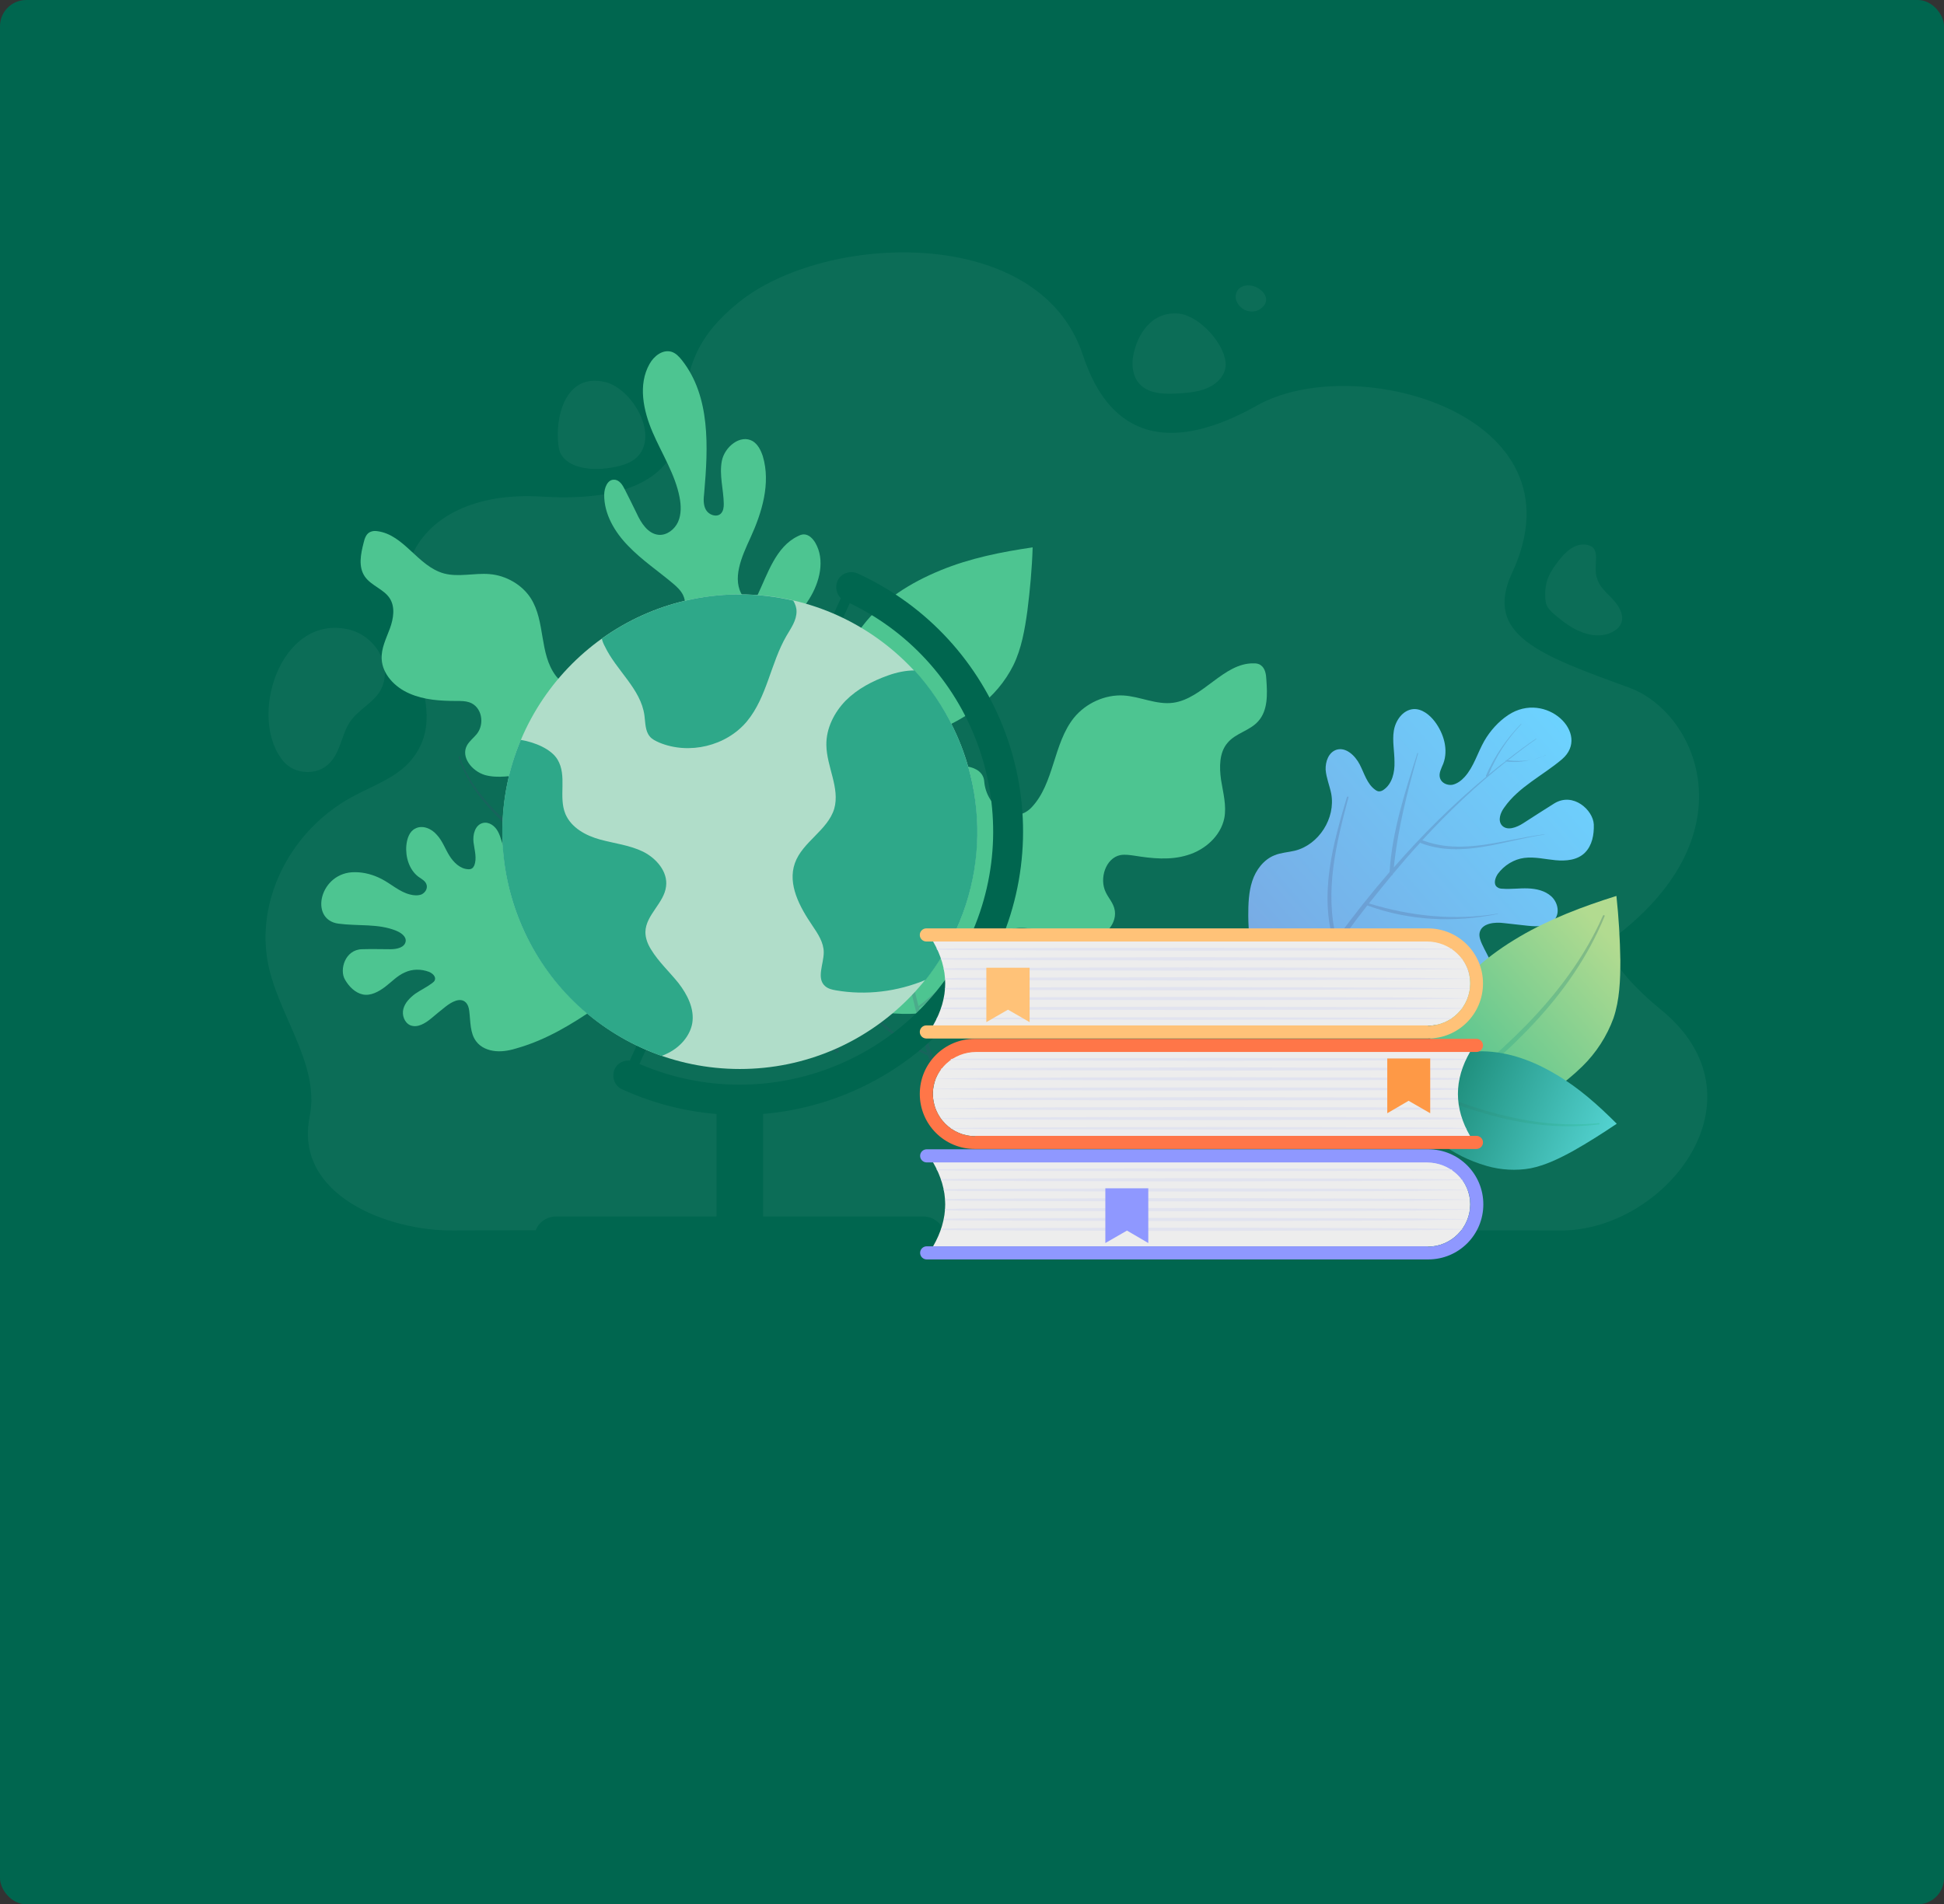 <svg width="593" height="581" viewBox="0 0 593 581" fill="none" xmlns="http://www.w3.org/2000/svg">
<rect x="0" y="0" width="593" height="581" fill="#333333" stroke="none"/>
<rect width="593" height="581" rx="8" fill="#00664F"/>
<path opacity="0.05" d="M138.175 375.404C118.675 375.604 89.575 364.804 94.475 340.604C97.775 324.204 83.975 308.804 81.475 292.304C78.575 273.304 89.175 253.104 107.275 243.204C113.675 239.704 121.275 237.204 125.675 231.604C139.375 214.604 116.375 193.404 125.175 170.604C130.275 157.504 145.175 150.304 165.075 151.504C185.475 152.804 205.075 149.004 207.575 130.504C209.675 115.604 209.475 105.104 225.275 92.304C251.475 71.004 316.975 68.204 330.275 108.204C334.175 119.804 345.175 145.204 383.475 123.704C413.275 106.904 483.875 126.304 461.275 174.704C452.375 193.804 469.875 199.904 496.975 209.804C517.275 217.204 534.275 254.104 492.675 285.804C486.675 290.304 500.675 303.204 506.475 307.904C539.875 334.904 508.475 374.704 477.075 375.404C477.075 375.404 157.675 375.204 138.175 375.404ZM184.375 116.504C173.275 114.004 169.775 125.504 170.175 133.804C170.275 135.404 170.375 137.104 171.075 138.504C172.175 140.504 174.375 141.804 176.575 142.404C180.175 143.404 184.175 143.204 187.875 142.404C190.275 141.904 192.675 141.104 194.375 139.404C201.175 132.604 192.675 118.304 184.375 116.504ZM373.875 111.604C373.675 114.504 371.375 117.004 368.675 118.204C365.975 119.504 362.875 119.804 359.875 120.004C355.575 120.304 350.575 120.304 347.675 117.204C345.675 115.104 345.175 111.904 345.575 109.104C346.775 101.904 351.375 94.804 359.775 95.704C366.175 96.504 374.175 105.504 373.875 111.604ZM384.375 94.304C383.375 95.004 381.975 95.204 380.775 94.904C380.175 94.804 379.475 94.504 378.975 94.104C375.375 91.504 376.775 86.604 381.375 87.104C384.975 87.504 388.475 91.604 384.375 94.304ZM493.175 184.304C494.375 186.004 495.275 188.104 494.575 190.004C494.075 191.404 492.775 192.404 491.475 193.004C488.675 194.304 485.275 194.004 482.375 192.804C479.475 191.704 476.975 189.804 474.575 187.804C473.475 186.904 472.475 186.004 471.875 184.804C471.475 183.904 471.375 182.904 471.375 182.004C471.275 180.304 471.475 178.604 471.975 177.004C472.675 174.904 473.975 173.004 475.275 171.304C477.275 168.704 480.175 165.604 483.975 166.204C486.275 166.604 486.775 167.904 486.875 170.004C486.875 172.304 486.375 174.504 487.275 176.804C488.275 179.804 491.375 181.804 493.175 184.304ZM99.775 233.504C96.075 236.604 89.775 236.104 86.575 232.404C75.375 219.404 85.275 187.404 106.175 192.004C113.975 193.704 119.875 202.404 116.375 210.004C114.375 214.304 109.075 216.504 106.575 220.504C103.975 224.704 103.775 230.204 99.775 233.504Z" fill="white"/>
<path d="M241.63 270.06C241.63 265.36 238.53 261.36 237.13 256.86C225.63 217.76 208.03 243.56 210.33 220.96C212.23 202.56 185.83 193.66 183.63 201.66C181.93 208.06 173.53 211.56 169.53 206.16C164.43 199.36 166.43 189.66 161.93 182.56C159.33 178.46 154.43 175.56 149.33 175.16C144.73 174.76 139.93 176.16 135.43 174.96C127.43 172.76 123.33 163.16 115.13 162.06C114.43 161.96 113.73 161.96 113.03 162.26C111.73 162.76 111.23 164.26 110.93 165.56C110.03 169.06 109.23 172.96 111.33 175.96C113.23 178.66 117.03 179.76 118.83 182.46C120.63 185.16 120.03 188.76 118.93 191.76C117.83 194.76 116.23 197.86 116.43 201.06C116.63 205.66 120.43 209.66 124.83 211.56C129.33 213.56 134.33 213.86 139.33 213.86C140.63 213.86 141.93 213.86 143.13 214.26C147.03 215.56 147.93 220.86 145.43 223.96C144.43 225.16 143.13 226.16 142.43 227.46C140.53 230.96 143.93 235.26 147.93 236.46C151.93 237.56 156.23 236.66 160.43 236.16C164.63 235.66 169.33 235.76 172.43 238.36C176.33 241.76 175.93 247.56 178.23 252.16C180.63 257.06 186.13 260.06 191.73 261.36C197.33 262.66 203.13 262.46 208.93 262.76C221.03 263.36 233.13 265.96 243.53 271.76" fill="#4DC591"/>
<path opacity="0.2" d="M139.875 230.946C143.075 241.846 152.975 251.046 161.875 258.246C171.275 265.846 181.775 272.146 192.375 278.146C214.575 290.746 237.775 302.446 254.975 321.046C255.475 321.546 256.275 320.846 255.775 320.346C240.675 302.646 219.175 291.346 198.575 280.046C188.175 274.246 177.675 268.446 168.075 261.446C157.275 253.646 144.275 243.446 140.275 230.846C140.175 230.646 139.775 230.746 139.875 230.946Z" fill="#444472"/>
<path d="M393.875 310.746C398.675 313.146 404.075 313.446 409.475 313.646C420.975 314.046 432.675 313.646 443.675 310.446C446.475 309.646 449.375 308.546 451.675 306.846C454.075 305.046 455.875 302.446 456.075 299.446C456.375 295.346 453.775 291.746 452.075 288.046C451.575 286.946 451.075 285.646 451.375 284.446C452.075 281.646 455.975 281.246 458.875 281.646C461.275 281.946 463.675 282.146 466.075 282.446C469.075 282.746 472.675 282.846 474.375 280.346C475.875 278.246 475.075 275.146 473.175 273.446C471.275 271.746 468.675 271.146 466.075 271.046C463.475 270.946 460.975 271.346 458.375 271.146C457.775 271.146 457.175 271.046 456.675 270.646C455.475 269.746 456.075 267.846 456.875 266.646C458.775 264.046 461.775 262.146 464.975 261.746C468.175 261.346 471.275 262.146 474.475 262.446C477.675 262.746 481.175 262.446 483.475 260.146C485.675 257.946 486.275 254.646 486.175 251.546C485.975 247.146 479.875 241.546 474.075 245.146C470.875 247.146 467.775 249.146 464.675 251.146C462.675 252.446 459.675 253.646 458.075 251.746C456.875 250.246 457.675 247.946 458.875 246.346C463.275 240.046 470.575 236.646 476.475 231.646C485.475 223.946 471.575 210.546 460.075 218.146C457.075 220.146 454.575 222.946 452.775 226.046C450.675 229.746 449.575 233.946 446.775 237.046C445.775 238.146 444.475 239.146 442.975 239.446C441.475 239.646 439.775 238.946 439.275 237.446C438.775 235.946 439.675 234.446 440.275 232.946C441.875 228.646 440.375 223.746 437.675 220.146C436.075 218.046 433.675 216.146 431.075 216.346C427.875 216.646 425.675 219.846 425.175 222.946C424.675 226.046 425.375 229.246 425.375 232.446C425.475 235.646 424.675 239.146 422.075 240.946C421.675 241.246 421.175 241.446 420.675 241.446C420.275 241.446 419.875 241.246 419.475 240.946C416.975 239.146 416.175 235.946 414.775 233.246C413.375 230.546 410.575 227.846 407.675 228.746C405.275 229.546 404.275 232.346 404.375 234.846C404.575 237.346 405.575 239.646 406.075 242.146C407.475 249.646 402.275 257.746 394.975 259.546C392.875 260.046 390.675 260.146 388.775 260.946C385.475 262.246 383.075 265.446 381.975 268.846C380.875 272.246 380.775 275.846 380.775 279.446C380.875 288.646 382.375 299.046 389.775 304.546" fill="url(#paint0_linear_341_2)"/>
<g opacity="0.41">
<path opacity="0.41" d="M471.475 230.446C471.075 230.546 470.775 230.746 470.375 230.846C470.775 230.646 471.075 230.546 471.475 230.346C471.475 230.246 471.575 230.446 471.475 230.446Z" fill="#444472"/>
<path opacity="0.41" d="M466.875 231.946C468.075 231.646 469.175 231.246 470.375 230.846C469.275 231.346 468.075 231.646 466.875 231.946Z" fill="#444472"/>
<path opacity="0.47" d="M411.375 243.146C407.575 257.346 403.975 271.946 407.675 286.446C412.775 279.446 418.175 272.646 423.875 266.046C424.675 253.546 428.575 241.646 432.375 229.746C432.375 229.646 432.575 229.646 432.575 229.846C429.375 241.346 426.375 252.746 425.175 264.646C433.875 254.646 443.275 245.346 453.375 236.946C453.275 236.846 453.275 236.746 453.275 236.646C455.875 230.746 459.475 225.446 463.975 220.846C463.975 220.846 464.075 220.846 464.075 220.946C459.775 225.446 456.475 230.546 454.075 236.346C455.775 234.946 457.475 233.546 459.275 232.246C459.275 232.046 459.275 231.946 459.475 231.946H459.575C462.475 229.646 465.475 227.446 468.575 225.346C468.575 225.346 468.675 225.346 468.675 225.446C465.675 227.546 462.775 229.746 459.975 231.946C462.175 232.246 464.575 232.246 466.875 231.846C464.475 232.446 462.175 232.646 459.475 232.346C450.275 239.646 441.775 247.746 433.875 256.346C446.175 261.046 458.675 256.046 471.075 254.546C471.175 254.546 471.175 254.646 471.075 254.646C458.675 256.446 445.875 261.946 433.475 257.246C433.375 257.246 433.275 257.146 433.275 257.046C430.375 260.146 427.575 263.446 424.875 266.646C424.875 266.946 424.675 267.046 424.475 267.146C422.175 269.946 419.875 272.746 417.575 275.646C430.475 279.546 443.575 280.946 456.875 278.746C456.975 278.746 456.975 278.846 456.875 278.846C443.575 281.546 429.875 280.946 417.075 276.246C412.475 282.146 408.075 288.246 403.775 294.346C416.375 299.546 429.975 303.446 443.175 297.946C443.275 297.946 443.275 298.046 443.175 298.046C429.875 303.846 416.075 300.146 403.175 295.046C401.875 296.946 400.475 298.846 399.175 300.846C398.675 301.646 397.375 300.846 397.875 300.046C400.775 295.746 403.775 291.546 406.775 287.346C402.475 272.346 406.575 257.646 410.875 243.146C411.175 242.946 411.375 243.046 411.375 243.146Z" fill="#444472"/>
</g>
<path d="M190.847 298.902C188.747 302.502 185.247 305.002 181.847 307.402C174.447 312.502 166.647 317.202 158.047 319.702C155.847 320.402 153.547 320.902 151.247 320.702C148.947 320.502 146.647 319.602 145.247 317.702C143.347 315.202 143.547 311.702 143.147 308.502C143.047 307.502 142.747 306.502 142.047 305.802C140.347 304.202 137.747 305.702 135.947 307.102C134.447 308.302 132.947 309.502 131.547 310.702C129.747 312.202 127.347 313.702 125.147 312.802C123.347 312.002 122.547 309.702 123.047 307.802C123.547 305.902 125.047 304.402 126.647 303.202C128.247 302.102 130.147 301.202 131.747 300.002C132.147 299.702 132.547 299.402 132.647 299.002C133.047 297.902 131.847 296.902 130.847 296.502C128.447 295.602 125.747 295.602 123.447 296.702C121.147 297.702 119.447 299.602 117.447 301.102C115.447 302.602 113.047 303.902 110.647 303.402C108.347 302.902 106.447 301.002 105.247 298.902C103.447 295.902 105.247 289.702 110.447 289.602C113.347 289.502 116.247 289.602 119.147 289.602C121.047 289.602 123.447 289.102 123.747 287.202C123.947 285.702 122.347 284.602 120.947 284.002C115.447 281.702 109.147 282.602 103.247 281.802C94.147 280.602 97.547 265.902 108.347 266.102C111.147 266.102 113.947 266.902 116.447 268.202C119.347 269.702 121.847 272.102 125.047 272.902C126.147 273.202 127.447 273.302 128.547 272.902C129.647 272.402 130.447 271.202 130.147 270.002C129.847 268.802 128.647 268.202 127.647 267.502C124.847 265.402 123.647 261.502 123.947 258.002C124.147 255.902 124.847 253.702 126.647 252.802C128.847 251.602 131.647 252.802 133.247 254.702C134.947 256.502 135.747 258.902 137.047 261.002C138.347 263.102 140.347 265.102 142.847 265.202C143.247 265.202 143.647 265.202 144.047 264.902C144.347 264.702 144.447 264.402 144.647 264.102C145.547 261.902 144.747 259.402 144.447 257.002C144.147 254.602 144.947 251.702 147.247 251.102C149.147 250.602 151.047 252.002 151.947 253.802C152.847 255.502 153.147 257.502 153.947 259.302C156.147 264.802 162.947 267.902 168.547 266.102C170.147 265.602 171.647 264.702 173.247 264.402C175.947 263.902 178.847 265.002 181.047 266.702C183.247 268.502 184.847 270.802 186.347 273.202C190.147 279.302 193.547 286.702 191.047 293.502" fill="#4DC591"/>
<g opacity="0.41">
<path opacity="0.41" d="M119.947 284.745C120.247 284.645 120.547 284.645 120.847 284.545C120.547 284.645 120.247 284.645 119.947 284.745C119.947 284.745 119.947 284.645 119.947 284.745Z" fill="#444472"/>
<path opacity="0.41" d="M123.647 283.745C122.747 284.045 121.847 284.345 120.847 284.545C121.847 284.445 122.747 284.145 123.647 283.745Z" fill="#444472"/>
</g>
<path d="M224.047 310.913C224.928 305.25 229.101 300.898 231.392 295.705C251.459 250.321 265.611 284.789 267.441 257.001C268.963 234.308 299.358 228.272 300.224 238.353C300.835 246.327 309.295 252.068 314.719 246.282C321.596 238.966 321.272 226.896 327.58 219.009C331.237 214.505 337.114 211.869 342.708 212.188C347.803 212.496 352.749 215.102 357.865 214.41C366.973 213.163 373.267 202.214 382.405 202.388C383.186 202.364 383.984 202.481 384.613 202.975C385.934 203.883 386.234 205.77 386.298 207.472C386.607 211.779 386.782 216.744 383.832 220.022C381.268 222.968 376.933 223.637 374.449 226.645C371.886 229.591 371.931 234.073 372.469 237.925C373.086 241.839 374.203 245.764 373.461 249.629C372.345 255.106 367.514 259.325 362.22 260.893C357.004 262.523 351.375 261.923 346.072 261.07C344.696 260.881 343.241 260.63 341.775 260.879C337.255 261.783 335.241 268.082 337.313 272.247C338.079 273.864 339.389 275.272 339.892 277.063C341.234 281.672 336.735 286.278 332.181 286.901C327.565 287.604 323.126 285.649 318.693 284.335C314.259 283.02 309.175 282.212 305.298 284.891C300.365 288.267 299.672 295.474 296.364 300.505C292.827 305.991 286.248 308.712 279.896 309.197C273.623 309.744 267.286 308.59 261.001 307.856C247.963 306.659 236.459 305.775 224.047 310.913Z" fill="#4DC591"/>
<path d="M210.005 307.853C219.489 297.732 229.073 287.611 236.471 275.872C248.327 257.069 254.014 234.515 252.698 212.304C252.518 209.902 251.644 206.795 249.244 206.775C248.144 206.766 247.239 207.358 246.433 208.052C244.319 209.734 242.403 211.618 240.786 213.705C239.674 215.196 238.26 216.884 236.461 216.669C235.162 216.559 234.271 215.451 233.68 214.346C230.724 209.022 232.481 202.236 235.723 197.163C238.965 192.089 243.6 187.928 246.843 182.754C250.086 177.581 251.742 170.794 248.685 165.569C247.896 164.262 246.706 163.052 245.206 163.04C244.506 163.034 243.903 163.329 243.301 163.624C236.674 166.869 234.207 174.949 231.051 181.623C230.746 182.321 230.239 183.117 229.537 183.411C228.433 183.802 227.341 182.893 226.648 181.987C223.091 176.757 226.248 169.883 228.896 164.105C232.461 156.334 235.135 147.456 232.703 139.236C232.118 137.431 231.232 135.623 229.641 134.61C225.859 132.379 221.026 136.339 220.191 140.632C219.355 144.925 220.718 149.337 220.782 153.737C220.773 154.837 220.664 155.936 219.857 156.73C218.547 157.919 216.254 157.1 215.366 155.593C214.479 154.085 214.595 152.186 214.81 150.388C216.026 136.397 216.753 121.003 208.044 109.93C207.154 108.823 206.163 107.715 204.766 107.303C202.072 106.581 199.455 108.659 198.135 111.048C194.583 117.319 196.217 125.233 199.063 131.857C201.908 138.48 205.956 144.714 207.298 151.726C207.778 154.23 207.855 156.93 206.836 159.222C205.817 161.514 203.401 163.394 200.903 163.173C197.606 162.846 195.533 159.528 194.158 156.517C192.978 154.107 191.798 151.697 190.617 149.387C189.929 147.982 188.942 146.373 187.342 146.36C185.343 146.244 184.321 148.835 184.304 150.935C184.255 156.835 187.509 162.362 191.675 166.597C195.74 170.83 200.712 174.172 205.28 178.01C206.472 179.02 207.663 180.13 208.351 181.535C209.236 183.343 209.118 185.542 208.702 187.538C207.669 191.43 205.141 194.809 201.625 196.78C199.012 198.259 196.007 198.934 193.691 200.815C189.766 203.882 188.715 209.974 191.48 214.197C193.849 217.916 198.336 219.554 202.63 220.289C206.924 221.025 211.425 220.962 215.614 222.297C217.509 222.913 219.402 223.728 220.489 225.337C222.07 227.651 221.644 230.747 220.523 233.238C218.792 237.024 215.666 240.198 211.853 241.766C208.34 243.237 204.438 243.505 200.828 244.675C197.219 245.745 193.499 248.115 192.569 251.807C191.224 257.196 196.385 261.939 201.364 264.48C206.344 266.922 212.227 268.97 214.586 273.99C216.257 277.404 215.724 281.5 214.993 285.194C213.426 293.281 210.861 301.06 207.399 308.532" fill="#4DC591"/>
<path d="M482.675 325.346C486.875 321.246 490.175 316.146 492.175 310.646C494.075 305.046 494.275 298.946 494.275 293.046C494.175 286.446 493.775 279.846 493.075 273.346C482.875 276.546 472.775 280.346 463.575 285.746C454.375 291.146 445.775 298.146 440.375 307.446C431.175 323.346 434.275 341.646 434.275 341.646C434.275 341.646 459.975 347.546 482.675 325.346Z" fill="url(#paint1_linear_341_2)"/>
<path opacity="0.3" d="M452.775 326.646C457.975 322.146 463.075 317.346 467.775 312.346C476.775 302.746 484.375 291.946 489.475 279.546C489.575 279.246 489.175 279.046 488.975 279.346C483.375 292.046 474.975 303.146 465.475 312.846C460.975 317.446 456.275 321.746 451.375 325.946C446.275 330.346 440.675 334.146 435.675 338.746C435.075 339.246 435.875 340.046 436.475 339.646C442.275 335.846 447.575 331.146 452.775 326.646Z" fill="url(#paint2_linear_341_2)"/>
<path d="M453.575 355.746C457.775 356.946 462.475 357.246 466.875 356.446C471.375 355.546 475.675 353.446 479.875 351.146C484.475 348.546 488.875 345.746 493.175 342.846C487.575 337.246 481.675 331.946 474.875 327.946C468.075 323.846 460.375 320.846 452.175 320.746C438.075 320.646 426.375 329.746 426.375 329.746C426.375 329.746 430.675 349.146 453.575 355.746Z" fill="url(#paint3_linear_341_2)"/>
<path opacity="0.3" d="M442.875 336.446C447.775 338.246 452.675 339.746 457.775 341.046C467.375 343.346 477.475 344.346 487.775 343.046C487.975 343.046 487.975 342.646 487.775 342.646C477.075 343.746 466.675 342.446 456.775 339.846C452.075 338.646 447.575 337.146 443.075 335.446C438.375 333.646 433.875 331.446 429.075 329.846C428.575 329.646 428.175 330.446 428.675 330.746C433.075 332.946 438.075 334.646 442.875 336.446Z" fill="url(#paint4_linear_341_2)"/>
<path d="M298.602 215.6C302.902 212.3 306.602 208 309.102 203C311.602 197.9 312.602 192.1 313.402 186.3C314.202 179.9 314.802 173.5 315.002 167C305.402 168.4 295.902 170.3 286.902 174C277.902 177.7 269.202 183 263.102 191C252.602 204.8 253.002 223 253.002 223C253.002 223 275.302 233.2 298.602 215.6Z" fill="#4DC591"/>
<g opacity="0.41">
<path opacity="0.41" d="M276.775 238.446C276.675 238.846 276.575 239.146 276.475 239.546C276.575 239.146 276.675 238.846 276.675 238.446C276.675 238.346 276.775 238.446 276.775 238.446Z" fill="#444472"/>
<path opacity="0.41" d="M275.275 242.946C275.675 241.846 276.075 240.746 276.475 239.546C276.175 240.746 275.775 241.846 275.275 242.946Z" fill="#444472"/>
<path opacity="0.47" d="M252.775 292.546C261.175 303.846 269.975 315.346 282.775 321.146C280.475 313.046 278.375 304.846 276.675 296.546C267.875 288.446 261.175 278.446 254.575 268.446C254.475 268.346 254.675 268.246 254.675 268.346C261.375 277.646 268.175 286.746 276.275 294.746C273.775 282.146 272.075 269.346 271.475 256.446C271.375 256.446 271.275 256.446 271.275 256.346C268.375 250.846 266.375 244.946 265.575 238.746C265.575 238.646 265.675 238.646 265.675 238.746C266.675 244.746 268.575 250.346 271.475 255.646C271.375 253.546 271.375 251.346 271.275 249.246C271.175 249.146 271.075 249.046 271.175 248.846L271.275 248.746C271.275 245.146 271.275 241.546 271.475 237.846C271.475 237.746 271.575 237.846 271.575 237.846C271.475 241.346 271.475 244.946 271.575 248.446C272.975 246.946 274.375 245.046 275.275 243.046C274.375 245.246 273.275 247.246 271.575 249.046C271.875 260.446 273.175 271.846 275.075 283.046C285.375 276.246 288.675 263.646 294.375 253.146C294.375 253.046 294.475 253.146 294.475 253.146C288.875 263.846 285.875 276.946 275.475 283.746C275.375 283.846 275.275 283.846 275.175 283.846C275.875 287.946 276.675 291.946 277.575 296.046C277.775 296.246 277.775 296.446 277.675 296.646C278.475 300.146 279.275 303.546 280.175 306.946C290.175 299.346 298.475 289.946 304.275 278.346C304.275 278.246 304.375 278.346 304.375 278.346C298.975 290.246 290.975 300.446 280.375 307.546C282.175 314.646 284.175 321.646 286.375 328.646C297.275 321.946 307.675 313.746 310.975 300.246C310.975 300.146 311.075 300.246 311.075 300.246C307.975 313.946 297.575 322.446 286.675 329.446C287.375 331.646 288.075 333.746 288.775 335.946C289.075 336.846 287.775 337.346 287.475 336.446C285.875 331.646 284.475 326.846 283.075 322.046C269.575 316.446 260.975 304.646 252.675 292.646C252.575 292.546 252.675 292.446 252.775 292.546Z" fill="#444472"/>
</g>
<path d="M258.272 178.623L190.304 327.541L193.124 328.828L261.093 179.91L258.272 178.623Z" fill="#00664F"/>
<path d="M189.775 332.346C187.475 331.346 186.475 328.546 187.475 326.246C188.475 323.946 191.275 322.946 193.575 323.946C232.375 341.646 278.275 324.546 295.975 285.746C313.675 246.946 296.575 201.046 257.775 183.346C255.475 182.346 254.475 179.546 255.475 177.246C256.475 174.946 259.275 173.946 261.575 174.946C304.875 194.746 324.075 246.046 304.275 289.446C284.475 333.046 233.175 352.146 189.775 332.346Z" fill="#00664F"/>
<path d="M225.675 326.146C265.66 326.146 298.075 293.732 298.075 253.746C298.075 213.761 265.66 181.346 225.675 181.346C185.689 181.346 153.275 213.761 153.275 253.746C153.275 293.732 185.689 326.146 225.675 326.146Z" fill="#B0DDC9"/>
<path d="M291.575 283.846C289.075 289.346 285.975 294.346 282.375 298.946C273.775 302.546 264.175 303.746 254.975 302.146C253.775 301.946 252.575 301.646 251.675 300.846C248.975 298.446 251.275 294.146 251.275 290.546C251.275 287.546 249.475 284.846 247.775 282.346C243.975 276.746 240.175 269.846 242.475 263.346C244.775 256.846 252.475 253.346 254.475 246.746C256.275 240.446 252.175 233.946 252.075 227.346C251.975 222.246 254.475 217.346 257.975 213.746C261.575 210.146 266.175 207.746 270.975 206.046C273.475 205.146 276.275 204.546 278.975 204.546C298.075 225.446 304.075 256.546 291.575 283.846ZM203.675 321.346C207.375 319.546 210.475 316.146 211.175 312.146C211.875 307.746 209.675 303.446 206.975 299.946C204.175 296.446 200.875 293.446 198.575 289.646C197.575 288.046 196.875 286.246 196.875 284.346C196.975 279.146 202.575 275.546 203.175 270.446C203.775 265.946 200.175 261.846 196.175 259.846C192.075 257.846 187.475 257.346 183.075 256.146C178.675 254.946 174.275 252.546 172.475 248.346C170.275 243.046 173.075 236.746 170.075 231.746C168.175 228.546 163.175 226.446 158.875 225.746C143.775 261.646 159.875 303.346 195.575 319.646C197.675 320.546 199.675 321.446 201.775 322.146C202.475 321.946 203.075 321.646 203.675 321.346ZM183.575 194.846C183.775 195.646 184.075 196.446 184.475 197.146C187.975 204.546 195.475 210.146 196.575 218.246C196.875 220.446 196.775 222.946 198.175 224.646C198.875 225.546 199.975 226.046 201.075 226.546C210.175 230.346 221.575 227.646 227.875 220.046C233.975 212.646 235.075 202.346 239.875 194.046C241.275 191.646 242.975 189.346 242.975 186.546C242.975 185.346 242.575 184.246 241.975 183.246C221.375 178.446 200.175 182.946 183.575 194.846Z" fill="#2EA889"/>
<path d="M232.775 338.446H218.575V372.246H232.775V338.446Z" fill="#00664F"/>
<path d="M281.775 384.346H169.575C165.875 384.346 162.975 381.346 162.975 377.746C162.975 374.046 165.975 371.146 169.575 371.146H281.675C285.375 371.146 288.275 374.146 288.275 377.746C288.375 381.346 285.375 384.346 281.775 384.346Z" fill="#00664F"/>
<path d="M435.575 312.946C442.675 312.946 448.475 307.146 448.475 300.046C448.475 292.946 442.675 287.146 435.575 287.146H284.575C289.575 295.746 289.575 304.346 284.575 312.946H435.575Z" fill="#EDEDED"/>
<path d="M435.575 312.946C442.875 312.946 448.775 306.846 448.475 299.446C448.175 292.546 442.175 287.246 435.275 287.246H282.575C281.475 287.246 280.575 286.346 280.575 285.246C280.575 284.146 281.475 283.246 282.575 283.246H435.575C444.875 283.246 452.375 290.746 452.375 300.046C452.375 309.346 444.875 316.846 435.575 316.846H282.575C281.475 316.846 280.575 315.946 280.575 314.846C280.575 313.746 281.475 312.846 282.575 312.846H435.575V312.946Z" fill="#FFC278"/>
<path d="M443.075 289.646L430.875 289.746L407.975 289.946L362.075 290.046L316.175 289.946L293.275 289.846L285.875 289.746C285.775 289.646 285.775 289.546 285.675 289.446L293.175 289.346L316.075 289.246L361.975 289.146L407.875 289.246L430.775 289.346L442.575 289.446C442.875 289.446 442.975 289.546 443.075 289.646ZM446.075 292.646C446.075 292.546 445.975 292.546 445.975 292.446L430.975 292.246L408.075 292.146L362.175 292.046L316.275 292.146L293.375 292.246L287.075 292.346C287.075 292.446 287.175 292.546 287.175 292.746L293.375 292.846L316.275 292.946L362.175 293.046L407.975 292.946L430.875 292.846L446.075 292.646ZM447.675 295.646C447.675 295.646 447.675 295.546 447.575 295.546L430.875 295.346L407.975 295.246L362.075 295.146L316.175 295.246L293.275 295.346L287.875 295.446C287.875 295.546 287.875 295.746 287.975 295.846L293.375 295.946L316.275 296.046L362.175 296.146L407.975 295.946L430.875 295.846L447.675 295.646ZM285.675 310.846L293.175 310.946L316.075 311.046L361.975 311.146L407.875 311.046L430.775 310.946L442.575 310.846C442.675 310.746 442.775 310.646 442.875 310.646L430.675 310.546L407.775 310.446L361.875 310.346L315.975 310.446L293.075 310.546L285.675 310.646C285.775 310.546 285.775 310.746 285.675 310.846ZM445.975 307.746C445.975 307.646 446.075 307.646 446.075 307.546L430.975 307.346L408.075 307.246L362.175 307.146L316.275 307.246L293.375 307.346L287.175 307.446C287.175 307.546 287.075 307.646 287.075 307.846L293.375 307.946L316.275 308.046L362.175 308.146L408.075 308.046L430.975 307.946L445.975 307.746ZM447.575 304.646C447.575 304.646 447.575 304.546 447.675 304.546L430.975 304.346L408.075 304.246L362.175 304.146L316.275 304.246L293.375 304.346L287.975 304.446C287.975 304.546 287.975 304.746 287.875 304.846L293.275 304.946L316.175 305.046L362.075 305.146L407.975 305.046L430.875 304.946L447.575 304.646ZM448.375 301.646V301.546L430.875 301.346L407.975 301.246L362.075 301.146L316.175 301.246L293.275 301.346L288.275 301.446C288.275 301.546 288.275 301.746 288.275 301.846L293.275 301.946L316.175 302.046L362.075 302.146L407.975 301.946L430.875 301.846L448.375 301.646ZM448.375 298.646V298.546L430.975 298.346L408.075 298.246L362.175 298.146L316.275 298.246L293.375 298.346L288.375 298.446C288.375 298.546 288.375 298.746 288.375 298.846L293.375 298.946L316.275 299.046L362.175 299.146L407.975 298.946L430.875 298.846L448.375 298.646Z" fill="#E1E3EF"/>
<path d="M300.875 311.846L307.475 308.046L314.075 311.846V295.246H300.875V311.846Z" fill="#FFC278"/>
<path d="M297.475 346.646C290.375 346.646 284.575 340.846 284.575 333.746C284.575 326.646 290.375 320.846 297.475 320.846H448.475C443.475 329.446 443.475 338.046 448.475 346.646H297.475Z" fill="#EDEDED"/>
<path d="M297.475 346.646C290.175 346.646 284.275 340.546 284.575 333.146C284.875 326.246 290.875 320.946 297.775 320.946H450.375C451.475 320.946 452.375 320.046 452.375 318.946C452.375 317.846 451.475 316.946 450.375 316.946H297.375C288.075 316.946 280.575 324.446 280.575 333.746C280.575 343.046 288.075 350.546 297.375 350.546H450.375C451.475 350.546 452.375 349.646 452.375 348.546C452.375 347.446 451.475 346.546 450.375 346.546H297.475V346.646Z" fill="#FF7648"/>
<path d="M290.275 323.046L302.075 322.946L324.975 322.846L370.875 322.746L416.775 322.846L439.675 322.946L447.175 323.046C447.075 323.146 447.075 323.246 446.975 323.346L439.575 323.446L416.675 323.546L370.775 323.646L324.875 323.546L301.975 323.446L289.775 323.346C290.075 323.246 290.175 323.146 290.275 323.046ZM302.075 326.446L324.975 326.546L370.875 326.646L416.775 326.546L439.675 326.446L445.875 326.346C445.875 326.246 445.975 326.146 445.975 325.946L439.675 325.846L416.775 325.746L370.875 325.646L324.975 325.746L302.075 325.846L287.075 326.046C287.075 326.146 286.975 326.146 286.975 326.246L302.075 326.446ZM302.075 329.446L324.975 329.546L370.875 329.646L416.775 329.546L439.675 329.446L445.075 329.346C445.075 329.246 445.075 329.046 445.175 328.946L439.775 328.846L416.875 328.746L370.975 328.646L325.075 328.746L302.175 328.846L285.475 329.046C285.475 329.046 285.475 329.146 285.375 329.146L302.075 329.446ZM447.175 344.146L439.775 344.046L416.875 343.946L370.975 343.846L325.075 343.946L302.175 344.046L289.975 344.146C290.075 344.246 290.175 344.346 290.275 344.346L302.075 344.446L324.975 344.546L370.875 344.646L416.775 344.546L439.675 344.446L447.175 344.346C447.275 344.446 447.275 344.246 447.175 344.146ZM302.075 341.546L324.975 341.646L370.875 341.746L416.775 341.646L439.675 341.546L445.975 341.446C445.975 341.346 445.875 341.246 445.875 341.046L439.675 340.946L416.775 340.846L370.875 340.746L324.975 340.846L302.075 340.946L286.975 341.146C286.975 341.246 287.075 341.246 287.075 341.346L302.075 341.546ZM302.075 338.546L324.975 338.646L370.875 338.746L416.775 338.646L439.675 338.546L445.075 338.446C445.075 338.346 445.075 338.146 444.975 338.046L439.575 337.946L416.675 337.846L370.775 337.746L324.875 337.846L301.975 337.946L285.275 338.146C285.275 338.146 285.275 338.246 285.375 338.246L302.075 338.546ZM302.075 335.546L324.975 335.646L370.875 335.746L416.775 335.646L439.675 335.546L444.675 335.446C444.675 335.346 444.675 335.146 444.675 335.046L439.675 334.946L416.775 334.846L370.875 334.746L324.975 334.846L302.075 334.946L284.575 335.146V335.246L302.075 335.546ZM302.075 332.546L324.975 332.646L370.875 332.746L416.775 332.646L439.675 332.546L444.675 332.446C444.675 332.346 444.675 332.146 444.675 332.046L439.675 331.946L416.775 331.846L370.875 331.746L324.975 331.846L302.075 331.946L284.675 332.146V332.246L302.075 332.546Z" fill="#E1E3EF"/>
<path d="M436.275 339.646L429.675 335.846L423.175 339.646V322.946H436.275V339.646Z" fill="#FE9946"/>
<path d="M435.575 380.346C442.675 380.346 448.475 374.546 448.475 367.446C448.475 360.346 442.675 354.546 435.575 354.546H284.575C289.575 363.146 289.575 371.746 284.575 380.346H435.575Z" fill="#EDEDED"/>
<path d="M435.575 380.346C442.875 380.346 448.775 374.246 448.475 366.846C448.175 359.946 442.175 354.646 435.275 354.646H282.675C281.575 354.646 280.675 353.746 280.675 352.646C280.675 351.546 281.575 350.646 282.675 350.646H435.675C444.975 350.646 452.475 358.146 452.475 367.446C452.475 376.746 444.975 384.246 435.675 384.246H282.675C281.575 384.246 280.675 383.346 280.675 382.246C280.675 381.146 281.575 380.246 282.675 380.246H435.575V380.346Z" fill="#8F98FF"/>
<path d="M443.075 357.046L430.875 357.146L407.975 357.246L362.075 357.346L316.175 357.246L293.275 357.146L285.875 357.046C285.775 356.946 285.775 356.846 285.675 356.746L293.175 356.646L316.075 356.546L361.975 356.446L407.875 356.546L430.775 356.646L442.575 356.746C442.875 356.846 442.975 356.946 443.075 357.046ZM446.075 360.046C446.075 359.946 445.975 359.946 445.975 359.846L430.975 359.646L408.075 359.546L362.175 359.446L316.275 359.546L293.375 359.646L287.075 359.746C287.075 359.846 287.175 359.946 287.175 360.146L293.375 360.246L316.275 360.346L362.175 360.446L408.075 360.346L430.975 360.246L446.075 360.046ZM447.675 363.046C447.675 363.046 447.675 362.946 447.575 362.946L430.875 362.746L407.975 362.646L362.075 362.546L316.175 362.646L293.275 362.746L287.875 362.846C287.875 362.946 287.875 363.146 287.975 363.246L293.375 363.346L316.275 363.446L362.175 363.546L408.075 363.446L430.975 363.346L447.675 363.046ZM445.975 375.146C445.975 375.046 446.075 375.046 446.075 374.946L430.975 374.746L408.075 374.646L362.175 374.546L316.275 374.646L293.375 374.746L287.175 374.846C287.175 374.946 287.075 375.046 287.075 375.246L293.375 375.346L316.275 375.446L362.175 375.546L408.075 375.446L430.975 375.346L445.975 375.146ZM447.575 372.046C447.575 372.046 447.575 371.946 447.675 371.946L430.975 371.746L408.075 371.646L362.175 371.546L316.275 371.646L293.375 371.746L287.975 371.846C287.975 371.946 287.975 372.146 287.875 372.246L293.275 372.346L316.175 372.446L362.075 372.546L407.975 372.446L430.875 372.346L447.575 372.046ZM448.375 369.046V368.946L430.875 368.746L407.975 368.646L362.075 368.546L316.175 368.646L293.275 368.746L288.275 368.846C288.275 368.946 288.275 369.146 288.275 369.246L293.275 369.346L316.175 369.446L362.075 369.546L407.975 369.446L430.875 369.346L448.375 369.046ZM448.375 366.046V365.946L430.975 365.746L408.075 365.646L362.175 365.546L316.275 365.646L293.375 365.746L288.375 365.846C288.375 365.946 288.375 366.146 288.375 366.246L293.375 366.346L316.275 366.446L362.175 366.546L408.075 366.446L430.975 366.346L448.375 366.046Z" fill="#E1E3EF"/>
<path d="M337.175 379.246L343.775 375.446L350.275 379.246V362.546H337.175V379.246Z" fill="#8F98FF"/>
<defs>
<linearGradient id="paint0_linear_341_2" x1="481.148" y1="222.556" x2="303.474" y2="378.678" gradientUnits="userSpaceOnUse">
<stop stop-color="#6CD3FF"/>
<stop offset="1" stop-color="#8582C9"/>
</linearGradient>
<linearGradient id="paint1_linear_341_2" x1="492.38" y1="287.395" x2="425.136" y2="346.803" gradientUnits="userSpaceOnUse">
<stop offset="0.001" stop-color="#B2DB90"/>
<stop offset="1" stop-color="#2BBA90"/>
</linearGradient>
<linearGradient id="paint2_linear_341_2" x1="455.867" y1="292.988" x2="469.522" y2="326.004" gradientUnits="userSpaceOnUse">
<stop stop-color="#2B6565"/>
<stop offset="1" stop-color="#2BBA90"/>
</linearGradient>
<linearGradient id="paint3_linear_341_2" x1="491.176" y1="353.736" x2="415.439" y2="320.145" gradientUnits="userSpaceOnUse">
<stop offset="0.003" stop-color="#56D6D5"/>
<stop offset="1" stop-color="#00674B"/>
</linearGradient>
<linearGradient id="paint4_linear_341_2" x1="446.793" y1="318.353" x2="469.38" y2="354.458" gradientUnits="userSpaceOnUse">
<stop stop-color="#2B6565"/>
<stop offset="1" stop-color="#2BBA90"/>
</linearGradient>
</defs>
</svg>
